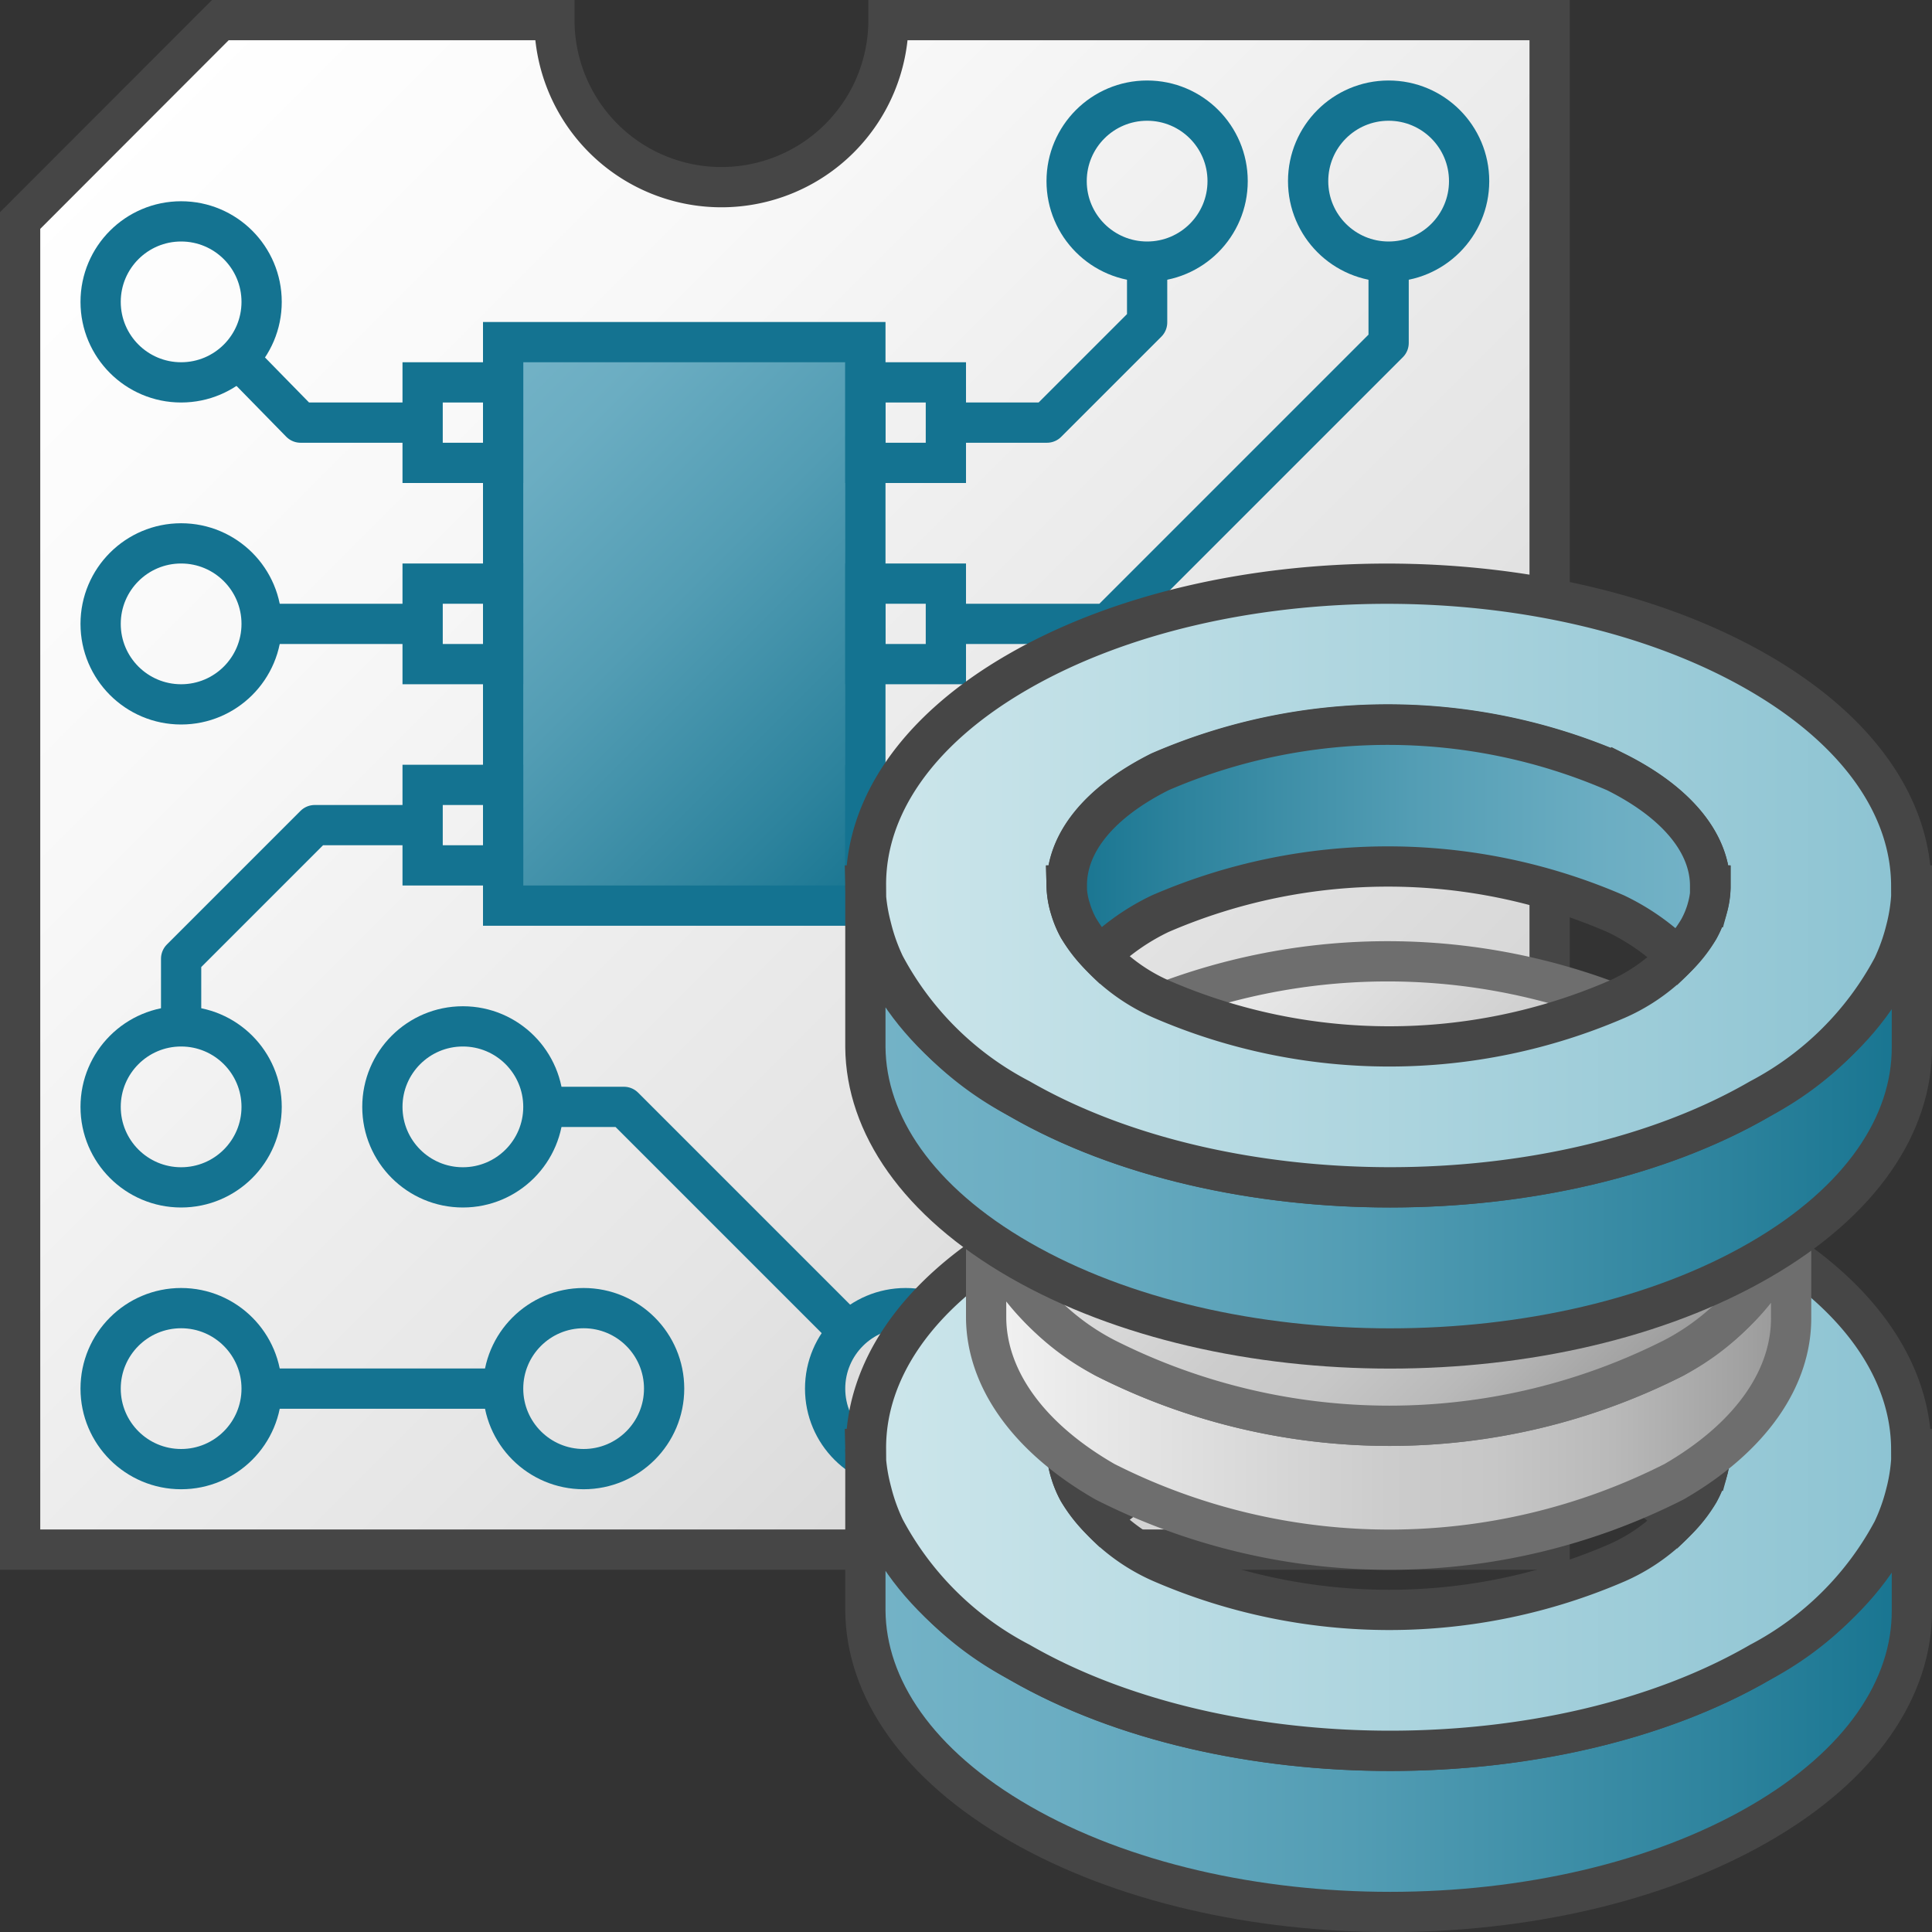 <svg id="Layer_1" data-name="Layer 1" xmlns="http://www.w3.org/2000/svg" xmlns:xlink="http://www.w3.org/1999/xlink" viewBox="0 0 48 48">
    <rect x="0" y="0" width="48" height="48" fill="#333333" stroke="none"/>
    <linearGradient id="linear-gradient" x1="2.989" y1="2.989" x2="38.5" y2="38.5" gradientUnits="userSpaceOnUse">
      <stop offset="0" stop-color="#fff"/>
      <stop offset="0.248" stop-color="#f8f8f8"/>
      <stop offset="0.606" stop-color="#e5e5e5"/>
      <stop offset="1" stop-color="#c8c8c8"/>
    </linearGradient>
    <linearGradient id="Dark_Blue_Grad_2" data-name="Dark Blue Grad 2" x1="11.25" y1="9.75" x2="22.75" y2="21.25" gradientUnits="userSpaceOnUse">
      <stop offset="0" stop-color="#74b3c7"/>
      <stop offset="0.177" stop-color="#6badc2"/>
      <stop offset="0.464" stop-color="#539db4"/>
      <stop offset="0.822" stop-color="#2d839d"/>
      <stop offset="1" stop-color="#177490"/>
    </linearGradient>
    <linearGradient id="linear-gradient-2" x1="21.5" y1="41.75" x2="47.5" y2="41.75" xlink:href="#Dark_Blue_Grad_2"/>
    <linearGradient id="linear-gradient-3" x1="21.5" y1="36" x2="47.5" y2="36" gradientUnits="userSpaceOnUse">
      <stop offset="0" stop-color="#cde6eb"/>
      <stop offset="1" stop-color="#8cc3d2"/>
    </linearGradient>
    <linearGradient id="linear-gradient-4" x1="26.5" y1="34.884" x2="42.5" y2="34.884" gradientUnits="userSpaceOnUse">
      <stop offset="0" stop-color="#177490"/>
      <stop offset="0.178" stop-color="#2d839d"/>
      <stop offset="0.536" stop-color="#539db4"/>
      <stop offset="0.823" stop-color="#6badc2"/>
      <stop offset="1" stop-color="#74b3c7"/>
    </linearGradient>
    <linearGradient id="front_-45" data-name="front -45" x1="24.5" y1="34.077" x2="44.5" y2="34.077" gradientUnits="userSpaceOnUse">
      <stop offset="0" stop-color="#f2f2f2"/>
      <stop offset="0.5" stop-color="#ccc"/>
      <stop offset="0.63" stop-color="#c7c7c7"/>
      <stop offset="0.779" stop-color="#b9b9b9"/>
      <stop offset="0.938" stop-color="#a2a2a2"/>
      <stop offset="0.99" stop-color="#999"/>
    </linearGradient>
    <linearGradient id="front_-45-2" x1="28.72" y1="23.873" x2="40.28" y2="35.433" xlink:href="#front_-45"/>
    <linearGradient id="linear-gradient-5" x1="21.5" y1="27.75" x2="47.5" y2="27.75" xlink:href="#Dark_Blue_Grad_2"/>
    <linearGradient id="linear-gradient-6" x1="21.5" y1="22" x2="47.5" y2="22" xlink:href="#linear-gradient-3"/>
    <linearGradient id="linear-gradient-7" y1="20.884" x2="42.5" y2="20.884" xlink:href="#linear-gradient-4"/>
    <path d="M22.074.5a4.149,4.149,0,1,1-8.3,0h-8.3L.5,5.479V38.5h38V.5Z" stroke="#464646" stroke-miterlimit="10" fill="url(#linear-gradient)"/>
    <rect x="12.5" y="8.5" width="9" height="14" stroke="#147391" stroke-miterlimit="10" fill="url(#Dark_Blue_Grad_2)"/>
    <polyline points="10.5 10.5 7.468 10.5 6 9" fill="none" stroke="#147391" stroke-linejoin="round"/>
    <polyline points="10.5 20.5 7.819 20.5 4.5 23.819 4.5 25.5" fill="none" stroke="#147391" stroke-linejoin="round"/>
    <line x1="10.5" y1="15.5" x2="6.5" y2="15.5" fill="none" stroke="#147391" stroke-linejoin="round"/>
    <rect x="10.5" y="9.5" width="2" height="2" fill="none" stroke="#147391" stroke-miterlimit="10"/>
    <rect x="10.5" y="14.5" width="2" height="2" fill="none" stroke="#147391" stroke-miterlimit="10"/>
    <rect x="10.5" y="19.5" width="2" height="2" fill="none" stroke="#147391" stroke-miterlimit="10"/>
    <polyline points="23.5 15.5 27.521 15.5 34.5 8.521 34.5 6.5" fill="none" stroke="#147391" stroke-linejoin="round"/>
    <polyline points="23.5 10.5 26.011 10.5 28.5 8.011 28.5 6.5" fill="none" stroke="#147391" stroke-linejoin="round"/>
    <circle cx="28.5" cy="4.5" r="2" fill="none" stroke="#147391" stroke-miterlimit="10"/>
    <circle cx="4.5" cy="7.5" r="2" fill="none" stroke="#147391" stroke-miterlimit="10"/>
    <circle cx="4.5" cy="15.5" r="2" fill="none" stroke="#147391" stroke-miterlimit="10"/>
    <circle cx="4.5" cy="27.5" r="2" fill="none" stroke="#147391" stroke-miterlimit="10"/>
    <circle cx="11.5" cy="27.5" r="2" fill="none" stroke="#147391" stroke-miterlimit="10"/>
    <circle cx="22.5" cy="34.5" r="2" fill="none" stroke="#147391" stroke-miterlimit="10"/>
    <circle cx="4.5" cy="34.5" r="2" fill="none" stroke="#147391" stroke-miterlimit="10"/>
    <circle cx="14.5" cy="34.5" r="2" fill="none" stroke="#147391" stroke-miterlimit="10"/>
    <circle cx="34.5" cy="4.5" r="2" fill="none" stroke="#147391" stroke-miterlimit="10"/>
    <polyline points="21 33 15.5 27.5 13.5 27.5" fill="none" stroke="#147391" stroke-linejoin="round"/>
    <rect x="21.5" y="9.5" width="2" height="2" fill="none" stroke="#147391" stroke-miterlimit="10"/>
    <rect x="21.5" y="14.5" width="2" height="2" fill="none" stroke="#147391" stroke-miterlimit="10"/>
    <rect x="21.5" y="19.5" width="2" height="2" fill="none" stroke="#147391" stroke-miterlimit="10"/>
    <line x1="6.5" y1="34.5" x2="12.5" y2="34.5" fill="none" stroke="#147391" stroke-linejoin="round"/>
  <line x1="24" y1="20.5" x2="30.5" y2="20.5" fill="none" stroke="#147391" stroke-linejoin="round"/>
  <path d="M21.5,40V36c.01,1.92,1.289,3.841,3.838,5.306,5.09,2.927,13.324,2.924,18.382,0,2.531-1.465,3.79-3.384,3.78-5.3v4h0c.01,1.919-1.249,3.839-3.78,5.3-5.058,2.927-13.292,2.93-18.382,0-2.543-1.462-3.823-3.377-3.838-5.293Z" stroke="#464646" stroke-miterlimit="10" fill="url(#linear-gradient-2)"/>
  <path d="M47.343,37.131a4.823,4.823,0,0,1-.321.892h0a7.914,7.914,0,0,1-3.3,3.279c-5.058,2.927-13.292,2.93-18.382,0a7.972,7.972,0,0,1-3.36-3.33h0a4.832,4.832,0,0,1-.326-.909c-.007-.026-.014-.053-.02-.079A4.444,4.444,0,0,1,21.5,36h.015c-.013-1.92,1.234-3.839,3.763-5.3,5.063-2.931,13.291-2.931,18.387,0,2.546,1.464,3.812,3.383,3.819,5.3H47.5c0,.031-.007.062-.007.093v0a4.446,4.446,0,0,1-.117.906C47.365,37.045,47.354,37.088,47.343,37.131Zm-4.92-.6a2.052,2.052,0,0,0,.072-.483h0c0-.017,0-.033,0-.05h-.01c0-1.024-.783-2.047-2.35-2.828a14.238,14.238,0,0,0-11.315,0c-1.557.781-2.324,1.8-2.316,2.828H26.5a2.078,2.078,0,0,0,.081.526l.012.043a2.386,2.386,0,0,0,.2.484h0a4.631,4.631,0,0,0,2.068,1.776,14.248,14.248,0,0,0,11.312,0,4.588,4.588,0,0,0,2.032-1.748h0a2.39,2.39,0,0,0,.2-.476C42.41,36.58,42.417,36.557,42.423,36.534Z" stroke="#464646" stroke-miterlimit="10" fill="url(#linear-gradient-3)"/>
  <path d="M26.593,36.569a2.386,2.386,0,0,0,.2.484h0a3.335,3.335,0,0,0,.537.69A5.6,5.6,0,0,1,28.825,36.7a14.238,14.238,0,0,1,11.315,0,5.626,5.626,0,0,1,1.528,1.072,3.327,3.327,0,0,0,.538-.687h0a2.39,2.39,0,0,0,.2-.476c.006-.023.013-.046.019-.069a2.052,2.052,0,0,0,.072-.483h0c0-.017,0-.034,0-.05h-.01c0-1.024-.783-2.047-2.35-2.828a14.238,14.238,0,0,0-11.315,0c-1.557.781-2.324,1.8-2.316,2.828H26.5a2.078,2.078,0,0,0,.081.526Z" stroke="#464646" stroke-miterlimit="10" fill="url(#linear-gradient-4)"/>
  <path d="M24.5,32.731V29.654c.008,1.477.992,2.954,2.952,4.081a15.642,15.642,0,0,0,14.14,0c1.947-1.127,2.915-2.6,2.908-4.079v3.077h0c.008,1.476-.961,2.953-2.908,4.08a15.642,15.642,0,0,1-14.14,0c-1.956-1.124-2.94-2.6-2.952-4.071Z" stroke="#6e6e6e" stroke-miterlimit="10" fill="url(#front_-45)"/>
  <path d="M44.4,30.424a3.439,3.439,0,0,0,.09-.7v0c0-.023.006-.047.006-.071h-.012c-.006-1.477-.979-2.953-2.938-4.079a15.638,15.638,0,0,0-14.144,0c-1.945,1.126-2.9,2.6-2.895,4.079H24.5a3.394,3.394,0,0,0,.1.759c.005.02.011.04.016.061a3.776,3.776,0,0,0,.25.7h0a6.126,6.126,0,0,0,2.584,2.561,15.642,15.642,0,0,0,14.14,0,6.084,6.084,0,0,0,2.54-2.522h0a3.711,3.711,0,0,0,.246-.686C44.388,30.49,44.4,30.458,44.4,30.424Z" stroke="#6e6e6e" stroke-miterlimit="10" fill="url(#front_-45-2)"/>
  <path d="M21.5,26V22c.01,1.92,1.289,3.841,3.838,5.306,5.09,2.927,13.324,2.924,18.382,0,2.531-1.465,3.79-3.384,3.78-5.3v4h0c.01,1.919-1.249,3.839-3.78,5.3-5.058,2.927-13.292,2.93-18.382,0-2.543-1.462-3.823-3.377-3.838-5.293Z" stroke="#464646" stroke-miterlimit="10" fill="url(#linear-gradient-5)"/>
  <path d="M47.343,23.131a4.823,4.823,0,0,1-.321.892h0a7.914,7.914,0,0,1-3.3,3.279c-5.058,2.927-13.292,2.93-18.382,0a7.972,7.972,0,0,1-3.36-3.33h0a4.832,4.832,0,0,1-.326-.909c-.007-.026-.014-.053-.02-.079A4.444,4.444,0,0,1,21.5,22h.015c-.013-1.92,1.234-3.839,3.763-5.3,5.063-2.931,13.291-2.931,18.387,0,2.546,1.464,3.812,3.383,3.819,5.3H47.5c0,.031-.007.062-.007.093v0a4.446,4.446,0,0,1-.117.906C47.365,23.045,47.354,23.088,47.343,23.131Zm-4.92-.6a2.052,2.052,0,0,0,.072-.483h0c0-.017,0-.033,0-.05h-.01c0-1.024-.783-2.047-2.35-2.828a14.238,14.238,0,0,0-11.315,0c-1.557.781-2.324,1.8-2.316,2.828H26.5a2.078,2.078,0,0,0,.081.526l.012.043a2.386,2.386,0,0,0,.2.484h0a4.631,4.631,0,0,0,2.068,1.776,14.248,14.248,0,0,0,11.312,0,4.588,4.588,0,0,0,2.032-1.748h0a2.39,2.39,0,0,0,.2-.476C42.41,22.58,42.417,22.557,42.423,22.534Z" stroke="#464646" stroke-miterlimit="10" fill="url(#linear-gradient-6)"/>
  <path d="M26.593,22.569a2.386,2.386,0,0,0,.2.484h0a3.335,3.335,0,0,0,.537.69A5.6,5.6,0,0,1,28.825,22.7a14.238,14.238,0,0,1,11.315,0,5.626,5.626,0,0,1,1.528,1.072,3.327,3.327,0,0,0,.538-.687h0a2.39,2.39,0,0,0,.2-.476c.006-.023.013-.046.019-.069a2.052,2.052,0,0,0,.072-.483h0c0-.017,0-.034,0-.05h-.01c0-1.024-.783-2.047-2.35-2.828a14.238,14.238,0,0,0-11.315,0c-1.557.781-2.324,1.8-2.316,2.828H26.5a2.078,2.078,0,0,0,.081.526Z" stroke="#464646" stroke-miterlimit="10" fill="url(#linear-gradient-7)"/>
</svg>
